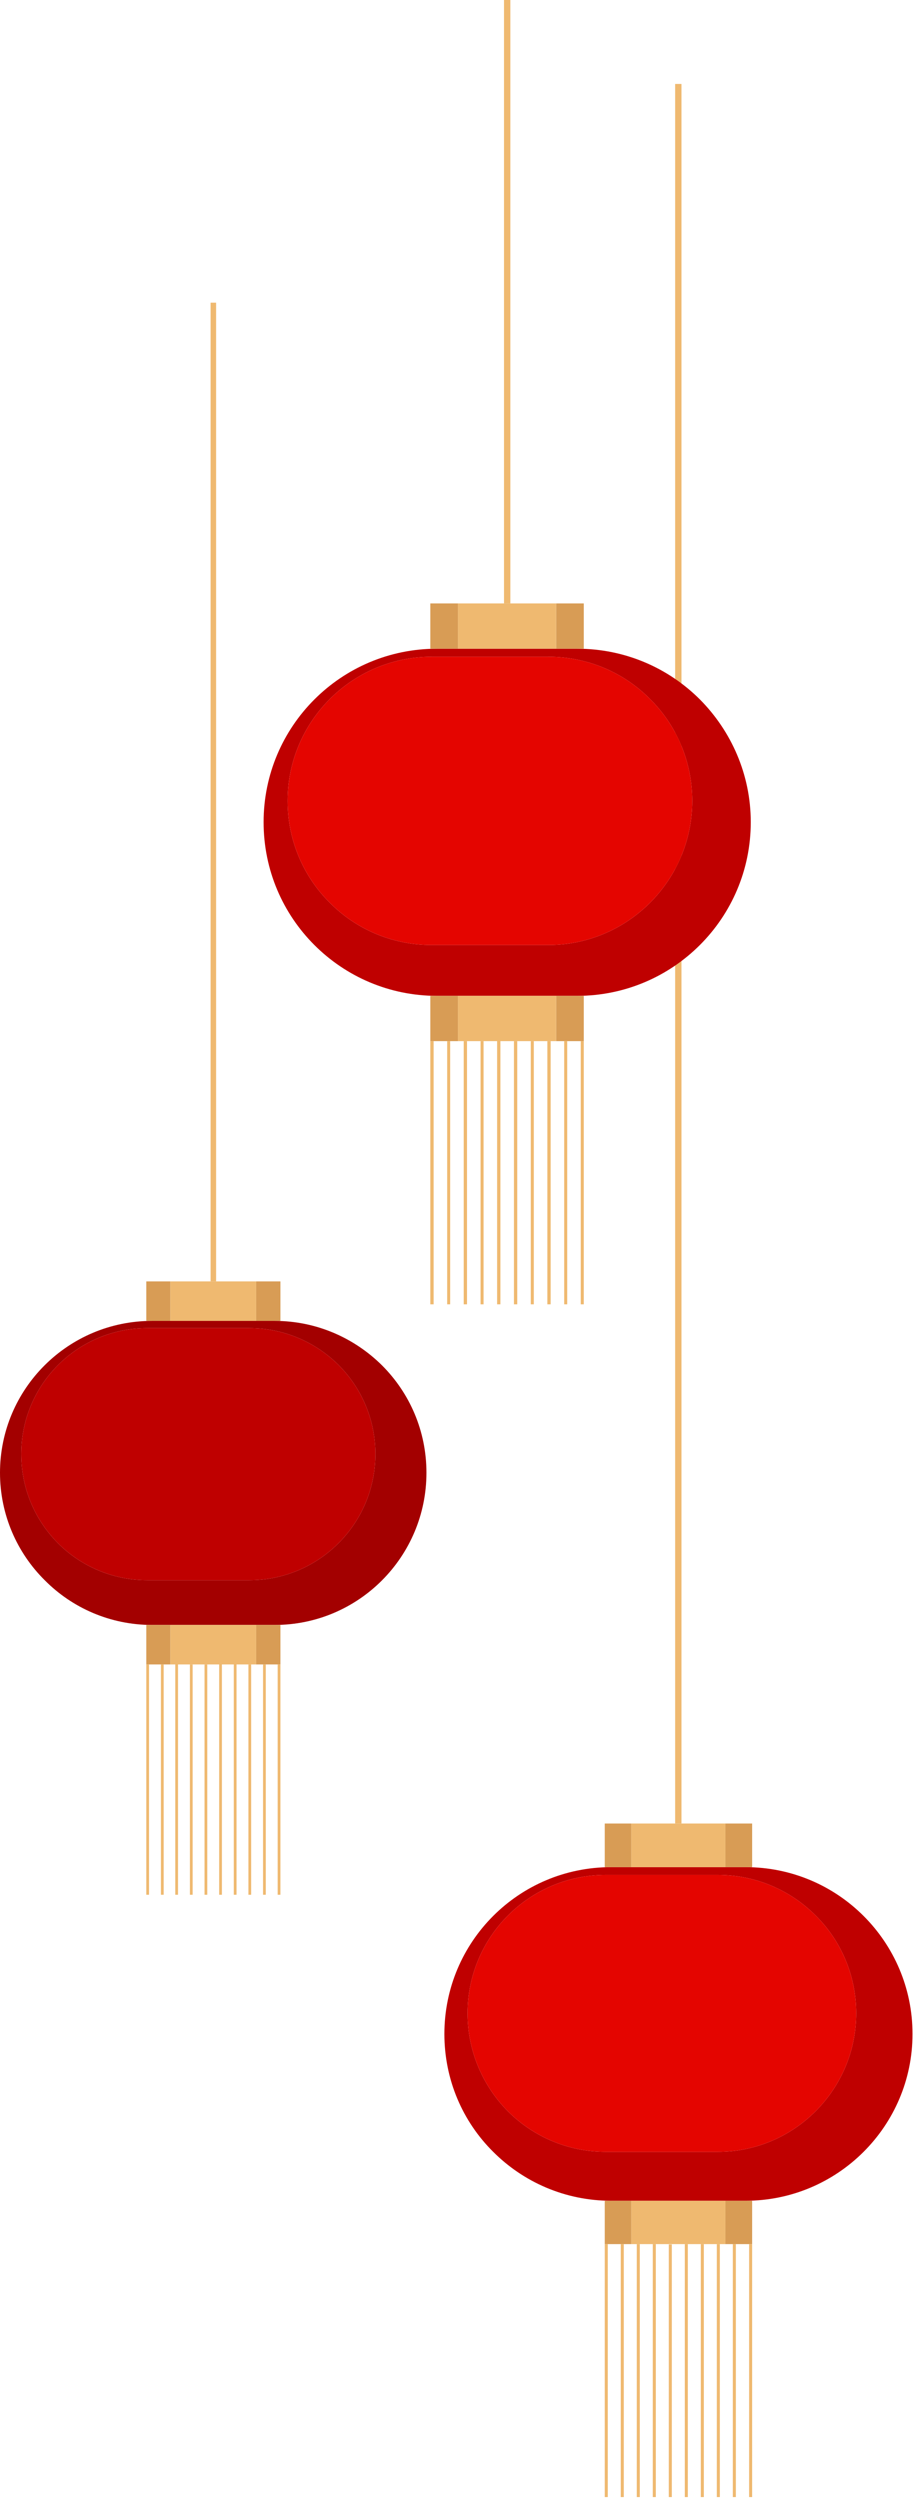 <svg width="197" height="538" viewBox="0 0 197 538" fill="none" xmlns="http://www.w3.org/2000/svg">
<path fill-rule="evenodd" clip-rule="evenodd" d="M185.947 412.305C192.424 418.782 196.465 427.756 196.465 437.68C196.465 457.469 180.36 473.574 160.512 473.574H131.571C121.646 473.574 112.673 469.533 106.195 463.055C99.658 456.578 95.677 447.604 95.677 437.68C95.677 417.831 111.722 401.786 131.571 401.786H160.512C170.436 401.786 179.41 405.768 185.947 412.305ZM184.342 433.223C184.342 425.022 181.014 417.534 175.606 412.186C170.198 406.778 162.77 403.45 154.51 403.45H130.442C113.98 403.45 100.669 416.762 100.669 433.223C100.669 441.483 103.997 448.912 109.345 454.32C114.753 459.728 122.241 463.055 130.442 463.055H154.51C170.971 463.055 184.342 449.684 184.342 433.223Z" fill="#BF0000"/>
<path d="M175.606 412.185C181.014 417.534 184.342 425.022 184.342 433.223C184.342 449.684 170.971 463.055 154.51 463.055H130.442C122.241 463.055 114.753 459.727 109.345 454.319C103.997 448.911 100.669 441.483 100.669 433.223C100.669 416.761 113.981 403.45 130.442 403.45H154.51C162.77 403.45 170.199 406.778 175.606 412.185Z" fill="#E40500"/>
<path d="M161.938 473.574V482.904H156.174V473.574H160.512H161.938Z" fill="#D89C55"/>
<path d="M161.938 392.396V401.786H160.512H156.174V392.396H161.938Z" fill="#D89C55"/>
<path d="M156.174 473.574V482.904H135.909V473.574H156.174Z" fill="#EFB970"/>
<path d="M156.174 392.396V401.786H135.909V392.396H156.174Z" fill="#EFB970"/>
<path d="M135.908 473.574V482.904H130.203V473.574H131.57H135.908Z" fill="#D89C55"/>
<path d="M135.908 392.396V401.786H131.57H130.203V392.396H135.908Z" fill="#D89C55"/>
<path d="M140.544 537.339H141.198V482.904H140.544V537.339ZM137.098 537.339H137.751V482.904H137.098V537.339ZM133.651 537.339H134.305V482.904H133.651V537.339ZM143.991 537.339H144.645V482.964H143.991V537.339ZM130.204 537.339H130.858V482.904H130.204V537.339ZM147.438 537.339H148.092V482.904H147.438V537.339ZM157.778 537.339H158.432V482.904H157.778V537.339ZM161.284 482.904V537.339H161.938V482.904H161.284ZM150.885 537.339H151.538V482.904H150.885V537.339ZM154.332 537.339H154.985V482.904H154.332V537.339Z" fill="#EFB970"/>
<path d="M146.724 392.397H145.357V18.065H146.724V392.397Z" fill="#EFB970"/>
<path fill-rule="evenodd" clip-rule="evenodd" d="M82.247 293.807C88.19 299.75 91.815 307.891 91.815 316.924C91.815 334.99 77.196 349.668 59.13 349.668H32.744C23.711 349.668 15.511 345.984 9.627 340.041C3.685 334.158 0 325.957 0 316.924C0 298.858 14.678 284.239 32.744 284.239H59.13C68.163 284.239 76.304 287.924 82.247 293.807ZM80.821 312.883C80.821 305.395 77.79 298.621 72.858 293.688C67.925 288.815 61.151 285.784 53.663 285.784H31.734C16.699 285.784 4.576 297.907 4.576 312.883C4.576 320.43 7.607 327.205 12.539 332.137C17.412 337.011 24.246 340.041 31.734 340.041H53.663C68.638 340.041 80.821 327.918 80.821 312.883Z" fill="#A30000"/>
<path d="M72.858 293.688C77.79 298.62 80.821 305.395 80.821 312.883C80.821 327.918 68.639 340.041 53.663 340.041H31.734C24.247 340.041 17.412 337.01 12.539 332.137C7.607 327.205 4.576 320.43 4.576 312.883C4.576 297.907 16.699 285.784 31.734 285.784H53.663C61.151 285.784 67.925 288.815 72.858 293.688Z" fill="#BF0000"/>
<path d="M60.378 349.668V358.167H55.148V349.668H59.13H60.378Z" fill="#D89C55"/>
<path d="M60.378 275.741V284.239H59.13H55.148V275.741H60.378Z" fill="#D89C55"/>
<path d="M55.149 349.668V358.167H36.667V349.668H55.149Z" fill="#EFB970"/>
<path d="M55.149 275.741V284.239H36.667V275.741H55.149Z" fill="#EFB970"/>
<path d="M36.666 349.668V358.167H31.496V349.668H32.744H36.666Z" fill="#D89C55"/>
<path d="M36.666 275.741V284.239H32.744H31.496V275.741H36.666Z" fill="#D89C55"/>
<path d="M40.885 407.729H41.479V358.167H40.885V407.729ZM44.034 407.729H44.629V358.167H44.034V407.729ZM37.735 407.729H38.329V358.107H37.735V407.729ZM34.645 407.729H35.239V358.167H34.645V407.729ZM31.495 407.729H32.089V358.167H31.495V407.729ZM47.184 407.729H47.778V358.107H47.184V407.729ZM53.483 407.729H54.077V358.167H53.483V407.729ZM59.782 358.167V407.729H60.377V358.167H59.782ZM56.633 407.729H57.227V358.167H56.633V407.729ZM50.334 407.729H50.928V358.107H50.334V407.729Z" fill="#EFB970"/>
<path d="M46.53 275.741H45.342V65.132H46.53V275.741Z" fill="#EFB970"/>
<path fill-rule="evenodd" clip-rule="evenodd" d="M150.707 150.529C157.422 157.304 161.642 166.634 161.642 176.914C161.642 197.595 144.883 214.294 124.262 214.294H94.073C83.792 214.294 74.462 210.134 67.688 203.359C60.913 196.585 56.753 187.255 56.753 176.914C56.753 156.293 73.452 139.594 94.073 139.594H124.262C134.602 139.594 143.932 143.754 150.707 150.529ZM149.043 172.339C149.043 163.781 145.596 155.996 139.951 150.41C134.365 144.764 126.58 141.318 118.022 141.318H92.944C75.829 141.318 61.923 155.224 61.923 172.339C61.923 180.896 65.37 188.681 71.015 194.267C76.602 199.913 84.386 203.359 92.944 203.359H118.022C135.137 203.359 149.043 189.454 149.043 172.339Z" fill="#BF0000"/>
<path d="M139.952 150.41C145.597 155.996 149.044 163.781 149.044 172.338C149.044 189.453 135.138 203.359 118.023 203.359H92.945C84.387 203.359 76.602 199.912 71.016 194.267C65.371 188.681 61.924 180.896 61.924 172.338C61.924 155.223 75.83 141.317 92.945 141.317H118.023C126.58 141.317 134.365 144.764 139.952 150.41Z" fill="#E40500"/>
<path d="M125.689 214.294V224.04H119.746V214.294H124.263H125.689Z" fill="#D89C55"/>
<path d="M125.689 129.848V139.594H124.263H119.746V129.848H125.689Z" fill="#D89C55"/>
<path d="M119.746 214.294V224.04H98.59V214.294H119.746Z" fill="#EFB970"/>
<path d="M119.746 129.848V139.594H98.59V129.848H119.746Z" fill="#EFB970"/>
<path d="M98.59 214.294V224.04H92.647V214.294H94.074H98.59Z" fill="#D89C55"/>
<path d="M98.59 129.848V139.594H94.074H92.647V129.848H98.59Z" fill="#D89C55"/>
<path d="M103.462 280.674H104.116V224.04H103.462V280.674ZM99.837 280.674H100.55V224.04H99.837V280.674ZM107.028 280.674H107.741V223.98H107.028V280.674ZM92.647 280.674H93.36V224.04H92.647V280.674ZM96.272 280.674H96.925V224.04H96.272V280.674ZM125.034 224.04V280.674H125.688V224.04H125.034ZM117.844 280.674H118.557V224.04H117.844V280.674ZM121.469 280.674H122.122V223.98H121.469V280.674ZM110.653 280.674H111.366V224.04H110.653V280.674ZM114.278 280.674H114.932V224.04H114.278V280.674Z" fill="#EFB970"/>
<path d="M109.881 129.848H108.514V0H109.881V129.848Z" fill="#EFB970"/>
</svg>
